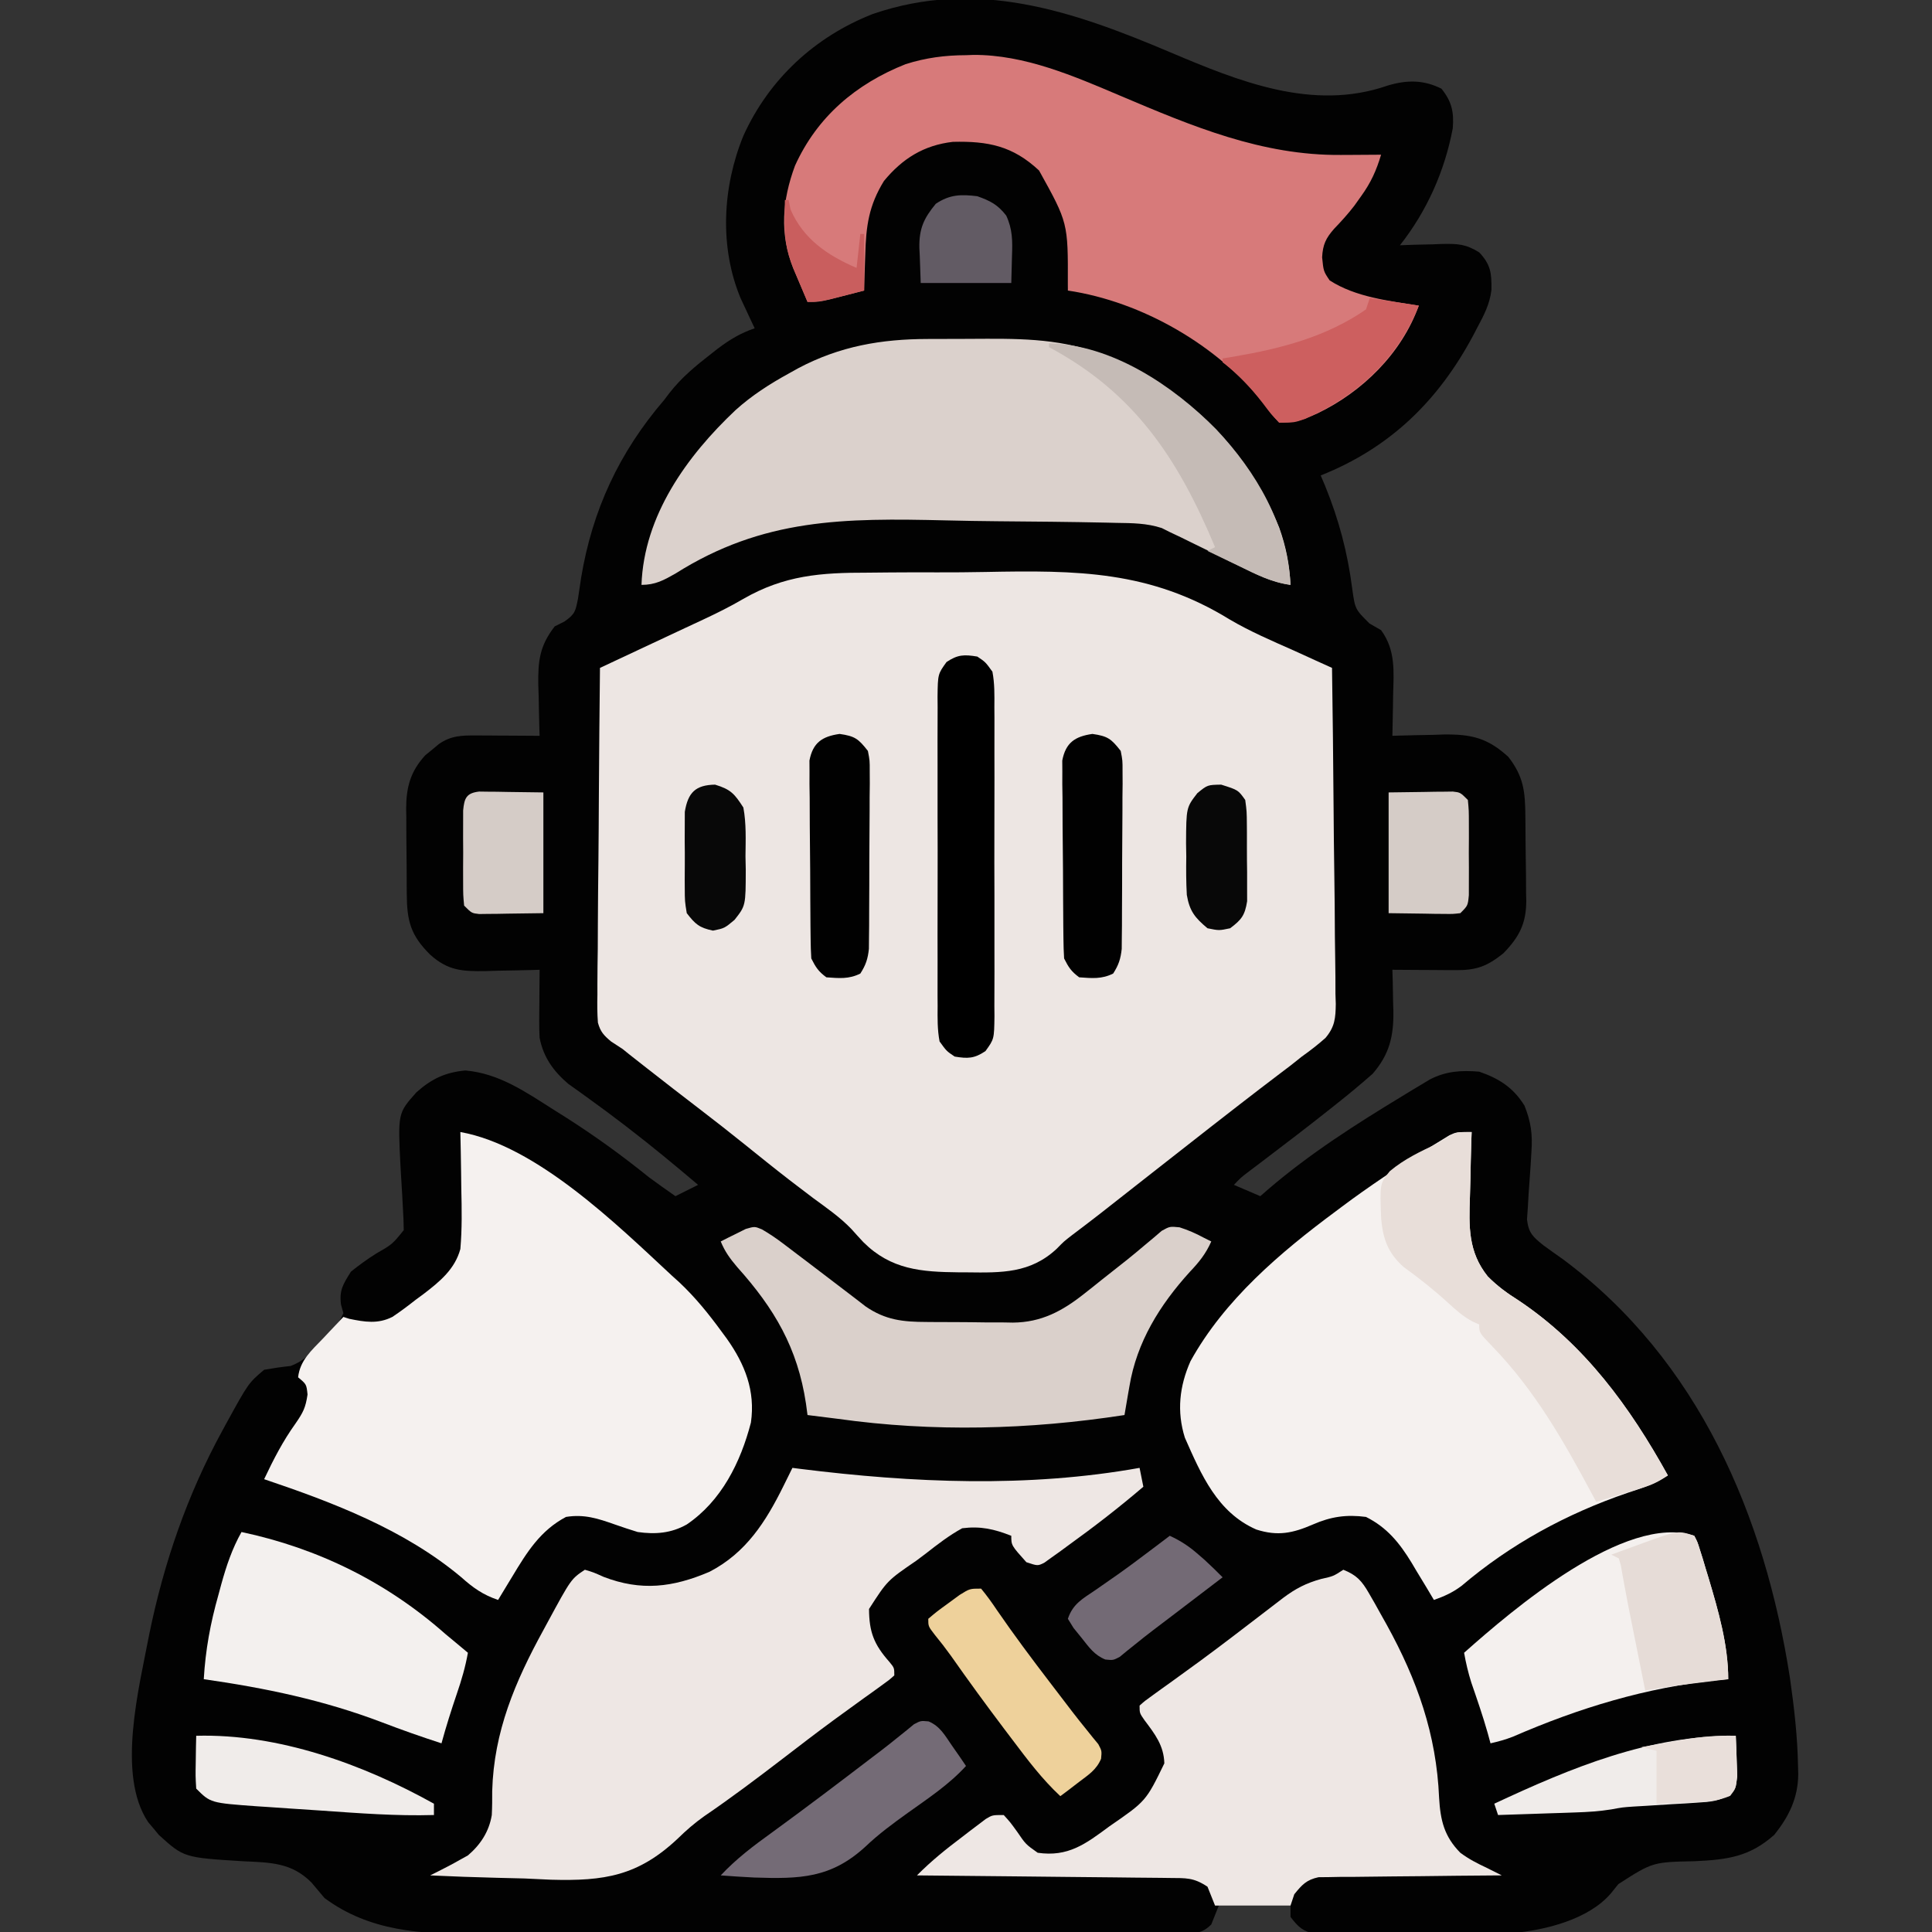 <?xml version="1.0" encoding="UTF-8"?>
<svg version="1.1" xmlns="http://www.w3.org/2000/svg" width="512" height="512">
<rect width="100%" height="100%" fill="#333333" stroke="none"/>
<path d="M0 0 C18.272 7.732 37.916 15.794 57.755 8.895 C62.847 7.366 67.27 7.33 72.033 9.711 C74.804 13.176 75.36 15.9 75.033 20.211 C72.9 31.546 68.18 42.13 61.033 51.211 C62.274 51.165 63.515 51.118 64.794 51.071 C66.436 51.033 68.078 50.997 69.72 50.961 C70.537 50.928 71.353 50.894 72.195 50.86 C76.336 50.793 78.46 50.853 82.052 53.102 C85.091 56.338 85.347 58.579 85.283 63.013 C84.858 66.751 83.295 69.743 81.533 73.024 C81.171 73.717 80.809 74.411 80.437 75.125 C71.179 92.456 58.38 104.917 40.033 112.211 C40.419 113.123 40.806 114.034 41.205 114.973 C44.855 123.943 47.142 132.576 48.387 142.202 C49.141 147.652 49.141 147.652 52.97 151.446 C53.981 152.028 54.991 152.611 56.033 153.211 C59.957 158.559 59.38 164.239 59.22 170.586 C59.207 171.608 59.193 172.631 59.179 173.684 C59.144 176.194 59.095 178.702 59.033 181.211 C59.663 181.19 60.292 181.169 60.941 181.148 C63.826 181.064 66.71 181.012 69.595 180.961 C70.586 180.928 71.577 180.894 72.597 180.86 C79.928 180.762 84.252 181.744 89.775 186.809 C93.821 192.041 94.21 195.958 94.271 202.387 C94.279 203.19 94.287 203.993 94.295 204.82 C94.309 206.518 94.32 208.217 94.328 209.916 C94.345 212.504 94.389 215.09 94.433 217.678 C94.443 219.331 94.452 220.984 94.458 222.637 C94.485 223.79 94.485 223.79 94.512 224.967 C94.488 230.95 92.669 234.498 88.435 238.856 C84.135 242.284 81.356 243.34 75.927 243.309 C74.944 243.306 73.961 243.302 72.949 243.299 C71.412 243.287 71.412 243.287 69.845 243.274 C68.292 243.267 68.292 243.267 66.707 243.26 C64.149 243.248 61.591 243.232 59.033 243.211 C59.085 245.038 59.085 245.038 59.138 246.903 C59.166 248.526 59.194 250.15 59.22 251.774 C59.258 252.973 59.258 252.973 59.296 254.198 C59.377 260.819 58.256 265.666 53.767 270.805 C50.67 273.531 47.52 276.154 44.283 278.711 C43.643 279.22 43.003 279.729 42.344 280.254 C36.454 284.921 30.486 289.487 24.493 294.022 C23.809 294.541 23.124 295.059 22.419 295.594 C21.813 296.052 21.207 296.51 20.582 296.981 C18.897 298.271 18.897 298.271 17.033 300.211 C20.498 301.696 20.498 301.696 24.033 303.211 C24.725 302.605 25.417 301.999 26.13 301.375 C37.228 291.871 49.242 284.216 61.72 276.649 C63.013 275.861 63.013 275.861 64.332 275.057 C65.144 274.571 65.957 274.084 66.794 273.582 C67.516 273.148 68.237 272.715 68.981 272.268 C73.257 270.066 77.258 269.813 82.033 270.211 C87.275 272.014 91.067 274.421 94.033 279.211 C95.786 283.575 96.207 286.888 95.869 291.563 C95.799 292.744 95.729 293.924 95.658 295.141 C95.49 297.613 95.316 300.084 95.134 302.555 C95.067 303.733 95 304.911 94.931 306.125 C94.818 307.733 94.818 307.733 94.702 309.374 C95.122 312.974 96.259 313.974 99.033 316.211 C100.768 317.482 102.52 318.73 104.283 319.961 C140.147 346.673 157.758 387.875 164.408 431.024 C165.515 438.798 166.407 446.542 166.533 454.399 C166.551 455.086 166.57 455.774 166.589 456.482 C166.509 462.768 164.093 467.63 160.244 472.453 C153.686 478.286 147.833 479.039 139.263 479.446 C128.007 479.678 128.007 479.678 118.908 485.524 C117.941 486.728 117.941 486.728 116.955 487.957 C111.044 494.889 99.605 497.709 90.845 498.499 C87.364 498.621 83.895 498.653 80.412 498.645 C79.149 498.65 77.887 498.655 76.586 498.661 C73.938 498.667 71.291 498.667 68.642 498.657 C65.254 498.646 61.866 498.666 58.478 498.695 C55.227 498.718 51.976 498.711 48.724 498.707 C47.511 498.719 46.297 498.73 45.047 498.741 C43.921 498.732 42.796 498.723 41.636 498.713 C40.648 498.713 39.66 498.713 38.642 498.712 C35.294 498.069 34.082 496.89 32.033 494.211 C32.033 493.221 32.033 492.231 32.033 491.211 C25.763 491.211 19.493 491.211 13.033 491.211 C12.373 492.861 11.713 494.511 11.033 496.211 C8.474 498.769 6.801 498.457 3.313 498.488 C2.506 498.485 1.7 498.482 0.869 498.479 C0.015 498.483 -0.839 498.488 -1.719 498.492 C-4.598 498.505 -7.478 498.503 -10.357 498.502 C-12.415 498.508 -14.473 498.514 -16.531 498.522 C-22.137 498.54 -27.743 498.544 -33.349 498.546 C-38.03 498.548 -42.711 498.555 -47.393 498.562 C-58.446 498.578 -69.5 498.583 -80.553 498.582 C-91.941 498.581 -103.329 498.602 -114.716 498.633 C-124.497 498.659 -134.278 498.67 -144.06 498.669 C-149.899 498.668 -155.738 498.674 -161.578 498.695 C-167.079 498.715 -172.581 498.715 -178.083 498.7 C-180.095 498.698 -182.106 498.703 -184.118 498.715 C-198.32 498.795 -212.063 498.042 -223.967 489.211 C-225.12 487.87 -226.258 486.515 -227.381 485.149 C-232.654 479.781 -238.313 479.813 -245.53 479.461 C-261.244 478.493 -261.244 478.493 -267.893 472.465 C-268.351 471.907 -268.808 471.349 -269.28 470.774 C-269.75 470.218 -270.221 469.663 -270.706 469.09 C-279.134 456.538 -273.066 433.325 -270.447 419.458 C-266.559 400.385 -260.329 382.284 -250.967 365.211 C-250.647 364.623 -250.327 364.034 -249.997 363.428 C-244.132 352.746 -244.132 352.746 -239.967 349.211 C-237.647 348.797 -235.311 348.462 -232.967 348.211 C-229.109 346.787 -226.962 344.262 -224.28 341.211 C-223.492 340.324 -222.705 339.437 -221.893 338.524 C-219.953 336.373 -219.953 336.373 -218.967 334.211 C-219.174 333.469 -219.38 332.726 -219.592 331.961 C-220.118 328.107 -219.006 326.5 -216.967 323.211 C-214.764 321.446 -212.712 319.946 -210.342 318.461 C-206.01 315.968 -206.01 315.968 -202.967 312.211 C-202.987 310.27 -203.074 308.329 -203.194 306.391 C-203.256 305.215 -203.318 304.04 -203.381 302.828 C-203.521 300.356 -203.669 297.885 -203.827 295.414 C-204.538 281.214 -204.538 281.214 -199.619 275.699 C-195.585 272.097 -191.982 270.401 -186.655 269.899 C-177.719 270.656 -170.679 275.58 -163.28 280.274 C-162.217 280.943 -161.154 281.611 -160.059 282.301 C-152.329 287.218 -145.09 292.46 -137.967 298.211 C-135.658 299.916 -133.322 301.569 -130.967 303.211 C-128.987 302.221 -127.007 301.231 -124.967 300.211 C-131.041 295.067 -137.153 289.996 -143.467 285.149 C-144.002 284.737 -144.538 284.326 -145.089 283.902 C-147.804 281.827 -150.54 279.788 -153.315 277.793 C-154.376 277.024 -155.437 276.254 -156.53 275.461 C-157.48 274.786 -158.43 274.11 -159.409 273.414 C-163.358 270.014 -165.985 266.35 -166.967 261.211 C-167.045 259.77 -167.075 258.326 -167.065 256.883 C-167.06 255.684 -167.06 255.684 -167.055 254.461 C-167.043 253.224 -167.043 253.224 -167.03 251.961 C-167.025 251.121 -167.021 250.28 -167.016 249.414 C-167.004 247.347 -166.986 245.279 -166.967 243.211 C-167.633 243.232 -168.298 243.253 -168.983 243.275 C-172.02 243.358 -175.055 243.41 -178.092 243.461 C-179.139 243.495 -180.186 243.528 -181.264 243.563 C-187.532 243.642 -191.231 243.454 -195.967 239.211 C-201.15 234.065 -202.132 230.258 -202.17 223.133 C-202.176 222.329 -202.182 221.525 -202.188 220.696 C-202.197 218.991 -202.204 217.287 -202.208 215.582 C-202.217 212.985 -202.248 210.39 -202.28 207.793 C-202.286 206.136 -202.292 204.478 -202.295 202.821 C-202.308 202.048 -202.32 201.276 -202.333 200.481 C-202.31 194.832 -201.202 190.634 -197.249 186.348 C-196.661 185.87 -196.073 185.391 -195.467 184.899 C-194.879 184.408 -194.292 183.916 -193.686 183.41 C-190.472 181.168 -187.651 181.092 -183.862 181.114 C-182.879 181.117 -181.896 181.12 -180.883 181.123 C-179.859 181.132 -178.835 181.14 -177.78 181.149 C-176.744 181.153 -175.708 181.158 -174.641 181.162 C-172.083 181.174 -169.525 181.191 -166.967 181.211 C-166.999 180.267 -166.999 180.267 -167.031 179.303 C-167.114 176.418 -167.166 173.534 -167.217 170.649 C-167.251 169.658 -167.284 168.667 -167.319 167.647 C-167.404 161.251 -166.924 157.332 -162.967 152.211 C-162.101 151.775 -161.235 151.34 -160.342 150.891 C-157.478 148.865 -157.456 148.123 -156.78 144.781 C-156.492 142.969 -156.222 141.154 -155.967 139.336 C-152.981 121.349 -145.87 106.089 -133.967 92.211 C-133.511 91.61 -133.055 91.01 -132.584 90.391 C-129.365 86.247 -125.525 83.103 -121.405 79.899 C-120.85 79.466 -120.296 79.032 -119.724 78.586 C-116.605 76.225 -113.678 74.462 -109.967 73.211 C-110.305 72.498 -110.643 71.785 -110.991 71.051 C-111.437 70.093 -111.883 69.135 -112.342 68.149 C-112.783 67.209 -113.224 66.269 -113.678 65.301 C-119.36 51.682 -118.512 35.766 -112.967 22.211 C-106.194 7.211 -94.006 -4.066 -78.721 -10.062 C-51.077 -19.604 -25.654 -10.869 0 0 Z " fill="#020202" transform="translate(309.967,13.789)"/>
<path d="M0 0 C1.998 -0.018 3.995 -0.038 5.993 -0.059 C10.162 -0.093 14.331 -0.096 18.501 -0.079 C22.72 -0.065 26.933 -0.1 31.151 -0.182 C55.433 -0.65 74.881 -0.588 96.017 12.463 C101.374 15.606 107.058 18.036 112.73 20.551 C114.735 21.462 116.739 22.374 118.742 23.289 C120.176 23.939 121.609 24.589 123.043 25.238 C123.228 37.634 123.371 50.029 123.457 62.426 C123.499 68.183 123.556 73.938 123.646 79.695 C123.734 85.251 123.781 90.807 123.802 96.365 C123.817 98.483 123.846 100.601 123.889 102.719 C123.947 105.691 123.955 108.659 123.951 111.631 C123.98 112.504 124.009 113.376 124.038 114.275 C123.987 118.067 123.798 120.341 121.306 123.304 C119.29 125.087 117.237 126.682 115.043 128.238 C114.056 129.023 113.068 129.808 112.051 130.617 C111.099 131.338 110.148 132.058 109.168 132.801 C108.044 133.657 106.92 134.514 105.797 135.371 C105.198 135.828 104.598 136.284 103.981 136.755 C100.34 139.542 96.724 142.36 93.105 145.176 C92.334 145.776 91.563 146.376 90.768 146.994 C85.628 150.997 80.501 155.016 75.382 159.046 C60.426 170.811 60.426 170.811 54.183 175.53 C52.009 177.204 52.009 177.204 50.083 179.175 C43.113 185.691 35.447 185.544 26.418 185.426 C25.272 185.422 25.272 185.422 24.103 185.418 C14.193 185.32 6.168 184.714 -1.155 177.423 C-2.216 176.289 -3.262 175.141 -4.293 173.979 C-7.33 170.801 -10.924 168.332 -14.457 165.738 C-15.892 164.652 -17.324 163.562 -18.754 162.469 C-19.805 161.665 -19.805 161.665 -20.877 160.845 C-24.818 157.8 -28.693 154.673 -32.572 151.549 C-36.518 148.376 -40.498 145.253 -44.52 142.176 C-49.166 138.619 -53.791 135.038 -58.395 131.426 C-58.962 130.982 -59.529 130.537 -60.114 130.08 C-60.659 129.651 -61.204 129.223 -61.766 128.781 C-62.238 128.41 -62.71 128.039 -63.197 127.657 C-64.068 126.955 -64.068 126.955 -64.957 126.238 C-65.969 125.577 -66.982 124.917 -68.024 124.236 C-69.942 122.621 -70.835 121.684 -71.504 119.249 C-71.696 116.767 -71.699 114.347 -71.638 111.858 C-71.639 110.921 -71.64 109.984 -71.641 109.019 C-71.637 105.928 -71.59 102.84 -71.543 99.75 C-71.532 97.605 -71.523 95.46 -71.517 93.314 C-71.494 87.674 -71.435 82.034 -71.369 76.393 C-71.308 70.635 -71.28 64.877 -71.25 59.119 C-71.186 47.825 -71.083 36.532 -70.957 25.238 C-70.011 24.795 -69.065 24.353 -68.09 23.896 C-64.495 22.214 -60.902 20.528 -57.31 18.842 C-55.77 18.12 -54.23 17.398 -52.69 16.678 C-51.195 15.978 -49.701 15.277 -48.207 14.575 C-46.695 13.866 -45.182 13.161 -43.666 12.459 C-40.02 10.757 -36.471 8.999 -32.998 6.965 C-22.077 0.686 -12.453 -0.021 0 0 Z " fill="#EDE6E3" transform="translate(229.957,151.762)"/>
<path d="M0 0 C20.191 3.583 41.539 24.566 56 38 C56.678 38.612 57.356 39.225 58.055 39.855 C62.323 43.875 65.868 48.275 69.312 53 C69.733 53.569 70.154 54.139 70.588 54.725 C75.421 61.548 78.212 68.582 77 77 C74.264 87.541 69.185 97.775 60 104 C55.851 106.341 51.667 106.66 47 106 C44.965 105.378 42.944 104.707 40.938 104 C36.424 102.41 32.831 101.227 28 102 C21.173 105.614 17.64 111.35 13.75 117.812 C13.386 118.41 13.023 119.007 12.648 119.623 C11.763 121.08 10.881 122.54 10 124 C5.947 122.625 3.366 120.776 0.188 117.938 C-14.845 105.353 -33.633 98.203 -52 92 C-49.551 86.81 -47.038 81.922 -43.688 77.25 C-41.706 74.372 -41.016 73.109 -40.5 69.562 C-40.783 66.845 -40.783 66.845 -43 65 C-42.492 60.496 -39.44 57.884 -36.438 54.75 C-35.657 53.919 -35.657 53.919 -34.861 53.07 C-33.581 51.707 -32.291 50.353 -31 49 C-30.484 49.165 -29.969 49.33 -29.438 49.5 C-25.368 50.335 -21.843 50.938 -18.002 48.984 C-15.858 47.555 -13.836 46.032 -11.812 44.438 C-11.114 43.924 -10.416 43.41 -9.697 42.881 C-5.431 39.613 -1.453 36.347 0 31 C0.461 25.673 0.378 20.402 0.25 15.062 C0.23 13.601 0.212 12.139 0.195 10.678 C0.152 7.118 0.083 3.559 0 0 Z " fill="#F5F1EF" transform="translate(122,300)"/>
<path d="M0 0 C-0.047 1.338 -0.047 1.338 -0.095 2.703 C-0.198 6.052 -0.273 9.4 -0.33 12.75 C-0.36 14.193 -0.4 15.635 -0.453 17.076 C-0.733 25.006 -0.952 31.777 4.279 38.275 C6.848 40.85 9.342 42.678 12.438 44.625 C29.922 56.316 41.948 72.827 52 91 C48.599 93.268 45.154 94.358 41.312 95.625 C25.152 101.156 10.323 109.206 -2.711 120.301 C-5.064 122.048 -7.242 123.04 -10 124 C-10.652 122.903 -11.305 121.806 -11.977 120.676 C-12.859 119.221 -13.742 117.767 -14.625 116.312 C-15.052 115.591 -15.478 114.87 -15.918 114.127 C-19.112 108.908 -22.401 104.799 -28 102 C-33.174 101.32 -37.288 101.912 -42.062 104 C-47.372 106.298 -51.351 107.168 -57.062 105.34 C-67.41 100.813 -71.667 90.801 -76 81 C-78.184 74.033 -77.439 67.34 -74.504 60.723 C-65.533 44.482 -50.696 31.887 -36 21 C-35.442 20.582 -34.885 20.163 -34.31 19.732 C-27.22 14.429 -19.891 9.553 -12.375 4.875 C-11.604 4.389 -10.834 3.903 -10.04 3.402 C-9.313 2.958 -8.585 2.513 -7.836 2.055 C-7.192 1.657 -6.548 1.26 -5.884 0.851 C-4 0 -4 0 0 0 Z " fill="#F5F1EF" transform="translate(390,300)"/>
<path d="M0 0 C0.705 0.091 1.409 0.182 2.135 0.275 C31.889 3.983 62.364 5.314 92 0 C92.33 1.65 92.66 3.3 93 5 C86.551 10.516 79.884 15.667 73 20.625 C72.258 21.17 71.516 21.715 70.752 22.276 C70.05 22.776 69.348 23.275 68.625 23.789 C67.999 24.24 67.372 24.69 66.727 25.155 C65 26 65 26 62 25 C58 20.543 58 20.543 58 18 C53.419 16.212 49.904 15.394 45 16 C41.529 17.894 38.484 20.256 35.375 22.688 C34.126 23.626 34.126 23.626 32.852 24.584 C25.146 29.864 25.146 29.864 20.301 37.395 C20.33 43.515 21.617 46.808 25.688 51.406 C27 53 27 53 27 55 C25.589 56.258 25.589 56.258 23.582 57.695 C22.458 58.51 22.458 58.51 21.311 59.341 C20.487 59.93 19.662 60.518 18.812 61.125 C17.064 62.392 15.317 63.66 13.57 64.93 C12.655 65.595 11.74 66.259 10.798 66.944 C6.211 70.314 1.702 73.784 -2.812 77.25 C-9.57 82.427 -16.348 87.531 -23.386 92.323 C-25.95 94.138 -28.185 96.087 -30.427 98.285 C-40.93 108.144 -49.828 109.538 -63.979 109.143 C-66.34 109.034 -68.701 108.924 -71.062 108.812 C-73.49 108.747 -75.918 108.688 -78.346 108.635 C-84.234 108.493 -90.116 108.277 -96 108 C-95.381 107.692 -94.763 107.383 -94.125 107.065 C-92.051 106.026 -90.013 104.965 -88 103.812 C-87.01 103.265 -87.01 103.265 -86 102.707 C-82.645 99.843 -80.393 96.377 -79.672 92.02 C-79.562 89.883 -79.549 87.764 -79.562 85.625 C-79.123 69.88 -73.485 56.642 -66 43 C-65.639 42.332 -65.278 41.664 -64.906 40.975 C-58.651 29.434 -58.651 29.434 -55 27 C-52.723 27.68 -52.723 27.68 -50.062 28.875 C-40.09 32.715 -31.723 31.698 -21.98 27.543 C-12.28 22.521 -7.045 14.268 -2.324 4.707 C-1.886 3.821 -1.447 2.935 -0.995 2.023 C-0.667 1.355 -0.338 0.688 0 0 Z " fill="#EEE7E4" transform="translate(210,389)"/>
<path d="M0 0 C0.641 -0.024 1.281 -0.049 1.941 -0.074 C15.539 -0.152 28.596 5.532 40.881 10.747 C59.958 18.827 78.37 26.614 99.375 26.438 C100.397 26.433 101.419 26.428 102.473 26.424 C104.982 26.412 107.491 26.396 110 26.375 C108.764 30.548 107.29 33.783 104.75 37.312 C104.135 38.175 103.52 39.037 102.887 39.926 C101.214 42.097 99.461 44.029 97.562 46 C95.352 48.506 94.554 50.208 94.375 53.562 C94.743 57.264 94.743 57.264 96.375 59.688 C103.296 64.137 112.012 65.084 120 66.375 C115.45 79.024 105.069 89.213 93.125 94.938 C89.297 96.64 87.238 97.375 83 97.375 C81.133 95.355 81.133 95.355 79.125 92.562 C66.809 76.931 46.715 65.318 27 62.375 C26.996 61.822 26.992 61.268 26.988 60.698 C27.041 44.411 27.041 44.411 19.359 30.559 C12.402 24.056 5.879 22.736 -3.488 22.965 C-11.213 23.867 -16.846 27.398 -21.746 33.336 C-25.756 39.857 -26.497 45.269 -26.688 52.812 C-26.722 53.735 -26.756 54.657 -26.791 55.607 C-26.873 57.863 -26.942 60.119 -27 62.375 C-28.936 62.879 -30.874 63.378 -32.812 63.875 C-33.891 64.153 -34.97 64.432 -36.082 64.719 C-39 65.375 -39 65.375 -42 65.375 C-42.816 63.46 -43.628 61.543 -44.438 59.625 C-44.89 58.558 -45.342 57.49 -45.809 56.391 C-49.422 47.245 -48.708 38.45 -45.32 29.293 C-39.435 16.285 -29.139 7.591 -16 2.375 C-10.692 0.691 -5.575 0.011 0 0 Z " fill="#D77A7A" transform="translate(256,14.625)"/>
<path d="M0 0 C0.828 -0.003 1.656 -0.007 2.51 -0.01 C4.252 -0.015 5.994 -0.017 7.736 -0.017 C10.369 -0.02 13.002 -0.038 15.635 -0.057 C27.418 -0.098 38.212 0.332 49.074 5.355 C49.757 5.667 50.44 5.978 51.144 6.298 C70.54 15.34 84.936 30.121 93.074 49.98 C94.897 55.093 95.799 59.757 96.074 65.168 C91.922 64.538 88.617 63.143 84.855 61.297 C83.676 60.723 82.496 60.148 81.281 59.557 C80.045 58.948 78.81 58.339 77.574 57.73 C75.148 56.542 72.721 55.357 70.293 54.172 C69.22 53.644 68.147 53.116 67.041 52.573 C66.062 52.109 65.083 51.646 64.074 51.168 C63.376 50.818 62.678 50.468 61.959 50.107 C57.944 48.8 54.154 48.8 49.955 48.735 C49.043 48.713 48.132 48.692 47.192 48.67 C37.585 48.464 27.974 48.379 18.365 48.303 C13.836 48.263 9.31 48.187 4.782 48.077 C-22.149 47.439 -43.685 47.476 -66.926 62.168 C-70.038 63.933 -72.258 65.168 -75.926 65.168 C-75.282 46.821 -63.907 31.017 -50.973 18.828 C-46.675 14.963 -41.983 11.946 -36.926 9.168 C-35.659 8.462 -35.659 8.462 -34.367 7.742 C-23.324 1.902 -12.373 0.018 0 0 Z " fill="#DBD1CC" transform="translate(245.926,89.832)"/>
<path d="M0 0 C3.55 1.428 4.916 2.967 6.805 6.262 C7.552 7.558 7.552 7.558 8.315 8.88 C8.83 9.807 9.344 10.733 9.875 11.688 C10.407 12.637 10.94 13.587 11.488 14.565 C19.547 29.186 24.675 43.599 25.375 60.438 C25.726 66.412 26.724 70.669 31 75 C33.283 76.696 35.395 77.768 38 79 C39.335 79.664 40.668 80.33 42 81 C41.055 81.005 41.055 81.005 40.091 81.011 C33.537 81.053 26.984 81.122 20.43 81.208 C17.984 81.236 15.538 81.257 13.091 81.271 C9.576 81.292 6.062 81.339 2.547 81.391 C0.904 81.392 0.904 81.392 -0.771 81.394 C-1.792 81.414 -2.813 81.434 -3.864 81.454 C-4.761 81.463 -5.659 81.472 -6.583 81.481 C-9.777 82.167 -10.971 83.491 -13 86 C-13.495 87.485 -13.495 87.485 -14 89 C-20.6 89 -27.2 89 -34 89 C-34.66 87.35 -35.32 85.7 -36 84 C-39.722 81.518 -41.684 81.726 -46.134 81.681 C-46.856 81.671 -47.578 81.661 -48.322 81.651 C-50.708 81.62 -53.094 81.603 -55.48 81.586 C-57.135 81.567 -58.79 81.548 -60.445 81.527 C-64.8 81.476 -69.155 81.436 -73.51 81.399 C-77.954 81.359 -82.398 81.308 -86.842 81.258 C-95.561 81.161 -104.28 81.077 -113 81 C-109.22 77.18 -105.225 73.977 -100.938 70.75 C-100.218 70.196 -99.498 69.641 -98.756 69.07 C-97.715 68.285 -97.715 68.285 -96.652 67.484 C-96.023 67.007 -95.394 66.53 -94.746 66.038 C-93 65 -93 65 -90 65 C-88.246 66.934 -88.246 66.934 -86.438 69.438 C-84.178 72.754 -84.178 72.754 -81 75 C-72.943 76.172 -68.334 72.697 -62 68 C-52.303 61.324 -52.303 61.324 -47.438 51.312 C-47.57 46.588 -49.917 43.563 -52.688 39.883 C-54 38 -54 38 -54 36 C-52.589 34.742 -52.589 34.742 -50.582 33.305 C-49.832 32.761 -49.082 32.217 -48.309 31.657 C-47.485 31.069 -46.661 30.481 -45.812 29.875 C-44.078 28.619 -42.345 27.361 -40.613 26.102 C-39.7 25.438 -38.787 24.774 -37.846 24.091 C-32.091 19.863 -26.436 15.501 -20.769 11.156 C-19.927 10.511 -19.086 9.867 -18.219 9.203 C-17.476 8.632 -16.732 8.062 -15.967 7.474 C-12.632 4.975 -9.866 3.549 -5.875 2.438 C-2.658 1.723 -2.658 1.723 0 0 Z " fill="#EEE7E4" transform="translate(356,416)"/>
<path d="M0 0 C1.959 1.135 3.736 2.335 5.538 3.703 C6.186 4.192 6.834 4.682 7.502 5.186 C8.184 5.706 8.866 6.226 9.569 6.761 C10.276 7.294 10.982 7.827 11.709 8.376 C15.022 10.877 18.323 13.391 21.612 15.922 C23.169 17.111 23.169 17.111 24.757 18.324 C25.668 19.028 26.58 19.732 27.519 20.457 C32.753 24.032 37.351 24.517 43.589 24.535 C44.815 24.545 44.815 24.545 46.066 24.555 C47.791 24.565 49.517 24.57 51.242 24.57 C53.863 24.574 56.482 24.61 59.103 24.648 C60.785 24.654 62.468 24.658 64.151 24.66 C64.926 24.674 65.7 24.689 66.498 24.703 C74.049 24.641 79.624 21.644 85.472 16.992 C86.217 16.405 86.963 15.818 87.731 15.213 C88.482 14.61 89.233 14.007 90.007 13.386 C94.534 9.804 94.534 9.804 96.787 8.029 C98.367 6.762 99.926 5.469 101.467 4.155 C102.246 3.505 103.025 2.856 103.827 2.187 C104.523 1.591 105.22 0.994 105.937 0.38 C108.069 -0.801 108.069 -0.801 110.665 -0.55 C112.95 0.181 114.961 1.058 117.069 2.199 C118.059 2.694 118.059 2.694 119.069 3.199 C117.631 6.462 115.832 8.686 113.382 11.261 C105.424 20.029 99.323 29.84 97.382 41.574 C97.188 42.678 97.188 42.678 96.989 43.804 C96.674 45.601 96.371 47.4 96.069 49.199 C70.826 53.089 45.401 53.755 20.069 50.199 C17.403 49.859 14.736 49.529 12.069 49.199 C11.934 48.195 11.799 47.191 11.659 46.156 C9.439 31.405 3.304 20.985 -6.575 9.976 C-8.494 7.714 -9.806 5.909 -10.931 3.199 C-9.524 2.471 -8.105 1.768 -6.681 1.074 C-5.892 0.68 -5.103 0.285 -4.29 -0.121 C-1.931 -0.801 -1.931 -0.801 0 0 Z " fill="#DAD0CB" transform="translate(201.931,325.801)"/>
<path d="M0 0 C20.284 4.306 38.486 13.289 54 27 C55.226 28.025 56.454 29.047 57.688 30.062 C58.832 31.022 58.832 31.022 60 32 C59.331 35.764 58.306 39.262 57.062 42.875 C55.585 47.226 54.209 51.568 53 56 C47.701 54.281 42.469 52.444 37.268 50.45 C21.78 44.55 6.377 41.35 -10 39 C-9.546 31.259 -8.242 24.138 -6.125 16.688 C-5.868 15.738 -5.612 14.789 -5.348 13.811 C-3.984 8.9 -2.491 4.452 0 0 Z " fill="#F3F0EE" transform="translate(64,406)"/>
<path d="M0 0 C0.844 1.62 0.844 1.62 1.5 3.727 C1.746 4.504 1.992 5.282 2.246 6.084 C2.495 6.922 2.744 7.761 3 8.625 C3.261 9.477 3.521 10.329 3.79 11.207 C6.372 19.862 9 28.924 9 38 C8.112 38.075 7.224 38.15 6.309 38.227 C-12.718 40.185 -30.578 45.635 -48.075 53.247 C-50.029 54.011 -51.956 54.536 -54 55 C-54.248 54.093 -54.495 53.185 -54.75 52.25 C-56.031 47.733 -57.57 43.306 -59.098 38.867 C-59.921 36.251 -60.521 33.698 -61 31 C-48.424 19.823 -18.259 -6.086 0 0 Z " fill="#F4F0EE" transform="translate(449,407)"/>
<path d="M0 0 C-0.031 0.892 -0.063 1.784 -0.095 2.703 C-0.198 6.052 -0.273 9.4 -0.33 12.75 C-0.36 14.193 -0.4 15.635 -0.453 17.076 C-0.733 25.006 -0.952 31.777 4.279 38.275 C6.848 40.85 9.342 42.678 12.438 44.625 C29.922 56.316 41.948 72.827 52 91 C49.503 92.665 47.976 93.447 45.207 94.289 C44.495 94.508 43.783 94.727 43.049 94.953 C42.311 95.175 41.573 95.397 40.812 95.625 C40.063 95.854 39.313 96.084 38.541 96.32 C36.695 96.885 34.848 97.443 33 98 C32.714 97.462 32.428 96.924 32.133 96.37 C24.479 82.047 16.823 68.523 5.453 56.779 C2 53.193 2 53.193 2 51 C1.14 50.619 1.14 50.619 0.262 50.23 C-2.261 48.858 -4.083 47.264 -6.188 45.312 C-9.977 41.855 -13.898 38.74 -18.055 35.738 C-22.132 32.095 -23.491 28.412 -23.976 22.971 C-24.339 13.658 -24.339 13.658 -21.693 10.382 C-17.876 7.16 -13.498 5.108 -9 3 C-7.66 2.145 -7.66 2.145 -6.293 1.273 C-4 0 -4 0 0 0 Z " fill="#E8DED9" transform="translate(390,300)"/>
<path d="M0 0 C2.155 1.445 2.155 1.445 4 4 C4.6 7.125 4.546 10.212 4.518 13.387 C4.528 14.812 4.528 14.812 4.539 16.266 C4.556 19.406 4.545 22.547 4.531 25.688 C4.534 27.869 4.538 30.051 4.543 32.233 C4.549 36.806 4.54 41.379 4.521 45.952 C4.499 51.817 4.512 57.681 4.536 63.546 C4.55 68.051 4.546 72.557 4.535 77.062 C4.533 79.225 4.536 81.388 4.545 83.55 C4.555 86.572 4.54 89.592 4.518 92.613 C4.526 93.509 4.534 94.405 4.542 95.328 C4.46 101.363 4.46 101.363 2.155 104.555 C-0.801 106.537 -2.511 106.581 -6 106 C-8.155 104.555 -8.155 104.555 -10 102 C-10.6 98.875 -10.546 95.788 -10.518 92.613 C-10.525 91.663 -10.532 90.713 -10.539 89.734 C-10.556 86.594 -10.545 83.453 -10.531 80.312 C-10.534 78.131 -10.538 75.949 -10.543 73.767 C-10.549 69.194 -10.54 64.621 -10.521 60.048 C-10.499 54.183 -10.512 48.319 -10.536 42.454 C-10.55 37.949 -10.546 33.443 -10.535 28.938 C-10.533 26.775 -10.536 24.612 -10.545 22.45 C-10.555 19.428 -10.54 16.408 -10.518 13.387 C-10.526 12.491 -10.534 11.595 -10.542 10.672 C-10.46 4.637 -10.46 4.637 -8.155 1.445 C-5.199 -0.537 -3.489 -0.581 0 0 Z " fill="#000000" transform="translate(259,174)"/>
<path d="M0 0 C3.05 1.297 4.305 3.688 6.156 6.373 C6.863 7.385 7.569 8.397 8.297 9.44 C9.094 10.613 9.094 10.613 9.906 11.811 C5.429 16.723 -0.116 20.38 -5.498 24.225 C-9.428 27.048 -13.225 29.83 -16.73 33.174 C-25.871 41.564 -34.034 41.785 -46.256 41.373 C-49.206 41.223 -52.148 41.04 -55.094 40.811 C-50.991 36.424 -46.459 33.002 -41.594 29.498 C-32.565 22.925 -23.67 16.191 -14.801 9.405 C-14.009 8.804 -13.217 8.203 -12.401 7.584 C-10.865 6.404 -9.346 5.2 -7.845 3.975 C-7.147 3.415 -6.449 2.856 -5.73 2.28 C-5.123 1.779 -4.515 1.278 -3.889 0.762 C-2.094 -0.189 -2.094 -0.189 0 0 Z " fill="#746B76" transform="translate(246.094,456.189)"/>
<path d="M0 0 C16.665 0.298 32.977 11.28 44.288 22.749 C54.975 34.079 63.195 48.176 64 64 C58.94 63.361 54.72 61.137 50.188 58.938 C49.399 58.56 48.611 58.183 47.799 57.795 C45.863 56.868 43.931 55.935 42 55 C42.66 54.67 43.32 54.34 44 54 C34.301 30.769 22.761 13.139 0 1 C0 0.67 0 0.34 0 0 Z " fill="#C5BBB6" transform="translate(278,91)"/>
<path d="M0 0 C4.098 0.585 4.993 1.305 7.5 4.5 C7.994 7.042 7.994 7.042 7.986 9.939 C7.992 11.027 7.998 12.115 8.004 13.236 C7.99 14.406 7.976 15.576 7.961 16.781 C7.96 17.987 7.959 19.193 7.958 20.435 C7.952 22.983 7.936 25.532 7.912 28.081 C7.875 31.985 7.871 35.888 7.871 39.793 C7.861 42.268 7.85 44.743 7.836 47.219 C7.834 48.389 7.831 49.558 7.829 50.764 C7.816 51.852 7.804 52.94 7.791 54.061 C7.783 55.017 7.775 55.973 7.767 56.958 C7.487 59.622 6.942 61.255 5.5 63.5 C2.45 65.025 -0.142 64.736 -3.5 64.5 C-5.604 62.957 -6.341 61.819 -7.5 59.5 C-7.611 57.765 -7.659 56.026 -7.677 54.288 C-7.69 53.2 -7.703 52.111 -7.716 50.99 C-7.723 49.81 -7.731 48.63 -7.738 47.414 C-7.75 45.601 -7.75 45.601 -7.763 43.752 C-7.777 41.191 -7.787 38.631 -7.795 36.07 C-7.812 32.148 -7.856 28.227 -7.9 24.305 C-7.911 21.82 -7.919 19.336 -7.926 16.852 C-7.943 15.675 -7.961 14.499 -7.979 13.288 C-7.974 11.646 -7.974 11.646 -7.97 9.971 C-7.976 9.009 -7.982 8.047 -7.988 7.056 C-7.082 2.311 -4.617 0.66 0 0 Z " fill="#010101" transform="translate(289.5,194.5)"/>
<path d="M0 0 C4.098 0.585 4.993 1.305 7.5 4.5 C7.994 7.042 7.994 7.042 7.986 9.939 C7.992 11.027 7.998 12.115 8.004 13.236 C7.99 14.406 7.976 15.576 7.961 16.781 C7.96 17.987 7.959 19.193 7.958 20.435 C7.952 22.983 7.936 25.532 7.912 28.081 C7.875 31.985 7.871 35.888 7.871 39.793 C7.861 42.268 7.85 44.743 7.836 47.219 C7.834 48.389 7.831 49.558 7.829 50.764 C7.816 51.852 7.804 52.94 7.791 54.061 C7.783 55.017 7.775 55.973 7.767 56.958 C7.487 59.622 6.942 61.255 5.5 63.5 C2.45 65.025 -0.142 64.736 -3.5 64.5 C-5.604 62.957 -6.341 61.819 -7.5 59.5 C-7.611 57.765 -7.659 56.026 -7.677 54.288 C-7.69 53.2 -7.703 52.111 -7.716 50.99 C-7.723 49.81 -7.731 48.63 -7.738 47.414 C-7.75 45.601 -7.75 45.601 -7.763 43.752 C-7.777 41.191 -7.787 38.631 -7.795 36.07 C-7.812 32.148 -7.856 28.227 -7.9 24.305 C-7.911 21.82 -7.919 19.336 -7.926 16.852 C-7.943 15.675 -7.961 14.499 -7.979 13.288 C-7.974 11.646 -7.974 11.646 -7.97 9.971 C-7.976 9.009 -7.982 8.047 -7.988 7.056 C-7.082 2.311 -4.617 0.66 0 0 Z " fill="#010101" transform="translate(222.5,194.5)"/>
<path d="M0 0 C1.536 1.861 2.856 3.685 4.188 5.688 C8.69 12.23 13.418 18.572 18.25 24.875 C22.265 30.116 22.265 30.116 24.162 32.612 C25.371 34.182 26.601 35.736 27.854 37.271 C28.412 37.968 28.971 38.665 29.547 39.383 C30.295 40.29 30.295 40.29 31.058 41.215 C32 43 32 43 31.796 45.092 C30.573 48.024 28.437 49.351 25.938 51.25 C25.018 51.956 24.099 52.663 23.152 53.391 C22.442 53.922 21.732 54.453 21 55 C16.153 50.49 12.29 45.339 8.312 40.062 C7.606 39.131 6.9 38.2 6.173 37.24 C1.34 30.842 -3.382 24.378 -7.984 17.812 C-9.347 15.911 -10.778 14.056 -12.266 12.25 C-14 10 -14 10 -14 8 C-11.699 6.055 -11.699 6.055 -8.688 3.875 C-7.701 3.151 -6.715 2.426 -5.699 1.68 C-3 0 -3 0 0 0 Z " fill="#EED19B" transform="translate(260,421)"/>
<path d="M0 0 C0.844 1.62 0.844 1.62 1.5 3.727 C1.746 4.504 1.992 5.282 2.246 6.084 C2.619 7.342 2.619 7.342 3 8.625 C3.261 9.477 3.521 10.329 3.79 11.207 C6.372 19.862 9 28.924 9 38 C7.915 38.133 6.829 38.266 5.711 38.402 C4.266 38.581 2.82 38.759 1.375 38.938 C0.306 39.068 0.306 39.068 -0.785 39.201 C-4.876 39.708 -8.938 40.289 -13 41 C-14.237 34.815 -15.474 28.63 -16.711 22.445 C-17.039 20.822 -17.039 20.822 -17.374 19.165 C-17.781 17.108 -18.171 15.047 -18.54 12.983 C-18.705 12.079 -18.869 11.174 -19.039 10.242 C-19.247 9.045 -19.247 9.045 -19.459 7.824 C-19.638 7.222 -19.816 6.62 -20 6 C-20.66 5.67 -21.32 5.34 -22 5 C-19.772 4.183 -17.543 3.371 -15.312 2.562 C-14.687 2.332 -14.061 2.102 -13.416 1.865 C-4.292 -1.431 -4.292 -1.431 0 0 Z " fill="#E6DCD7" transform="translate(449,407)"/>
<path d="M0 0 C21.739 -0.6 44.205 7.532 63 18 C63 18.99 63 19.98 63 21 C53.035 21.293 43.117 20.522 33.183 19.828 C30.244 19.625 27.304 19.433 24.363 19.242 C22.477 19.113 20.59 18.983 18.703 18.852 C17.833 18.796 16.963 18.741 16.067 18.684 C3.792 17.792 3.792 17.792 0 14 C-0.195 10.742 -0.195 10.742 -0.125 6.875 C-0.107 5.594 -0.089 4.312 -0.07 2.992 C-0.047 2.005 -0.024 1.017 0 0 Z " fill="#F0ECEA" transform="translate(52,460)"/>
<path d="M0 0 C0.108 2.27 0.186 4.541 0.25 6.812 C0.296 8.077 0.343 9.342 0.391 10.645 C0 14 0 14 -1.658 15.666 C-4.521 17.297 -6.585 17.499 -9.867 17.695 C-11.567 17.809 -11.567 17.809 -13.301 17.926 C-14.48 17.992 -15.66 18.057 -16.875 18.125 C-19.206 18.271 -21.537 18.42 -23.867 18.57 C-24.9 18.63 -25.932 18.689 -26.996 18.75 C-30.006 18.957 -30.006 18.957 -32.978 19.507 C-36.174 20.028 -39.256 20.209 -42.492 20.316 C-43.691 20.358 -44.89 20.4 -46.125 20.443 C-47.362 20.483 -48.6 20.522 -49.875 20.562 C-51.136 20.606 -52.396 20.649 -53.695 20.693 C-56.797 20.799 -59.898 20.901 -63 21 C-63.33 20.01 -63.66 19.02 -64 18 C-43.584 8.458 -22.93 -0.137 0 0 Z " fill="#F0ECEA" transform="translate(460,460)"/>
<path d="M0 0 C4.29 0.66 8.58 1.32 13 2 C7.336 16.16 -3.381 25.897 -17.117 32.004 C-20 33 -20 33 -24 33 C-26.148 30.77 -26.148 30.77 -28.375 27.812 C-31.659 23.595 -34.782 20.245 -39 17 C-39 16.67 -39 16.34 -39 16 C-37.973 15.83 -36.945 15.66 -35.887 15.484 C-23.467 13.348 -11.542 10.294 -1 3 C-0.67 2.01 -0.34 1.02 0 0 Z " fill="#CD5F5F" transform="translate(363,79)"/>
<path d="M0 0 C3.094 -0.041 6.188 -0.083 9.375 -0.125 C10.836 -0.152 10.836 -0.152 12.326 -0.18 C13.092 -0.185 13.859 -0.19 14.648 -0.195 C15.827 -0.211 15.827 -0.211 17.029 -0.227 C19 0 19 0 21 2 C21.259 4.766 21.259 4.766 21.266 8.25 C21.269 10.122 21.269 10.122 21.273 12.031 C21.266 13.341 21.258 14.651 21.25 16 C21.258 17.31 21.265 18.619 21.273 19.969 C21.271 21.217 21.268 22.464 21.266 23.75 C21.263 24.9 21.261 26.05 21.259 27.234 C21 30 21 30 19 32 C17.029 32.227 17.029 32.227 14.648 32.195 C13.499 32.188 13.499 32.188 12.326 32.18 C11.352 32.162 10.378 32.144 9.375 32.125 C6.281 32.084 3.188 32.042 0 32 C0 21.44 0 10.88 0 0 Z " fill="#D5CCC7" transform="translate(368,210)"/>
<path d="M0 0 C0.786 0.01 1.571 0.021 2.38 0.032 C3.147 0.037 3.913 0.042 4.703 0.047 C5.677 0.065 6.651 0.083 7.654 0.102 C10.748 0.143 13.841 0.185 17.029 0.227 C17.029 10.787 17.029 21.347 17.029 32.227 C13.935 32.268 10.841 32.31 7.654 32.352 C6.68 32.37 5.706 32.388 4.703 32.407 C3.937 32.412 3.17 32.417 2.38 32.422 C1.202 32.438 1.202 32.438 0 32.454 C-1.971 32.227 -1.971 32.227 -3.971 30.227 C-4.23 27.461 -4.23 27.461 -4.237 23.977 C-4.239 22.729 -4.242 21.481 -4.245 20.196 C-4.237 18.886 -4.229 17.576 -4.221 16.227 C-4.229 14.917 -4.237 13.608 -4.245 12.258 C-4.242 11.01 -4.239 9.763 -4.237 8.477 C-4.235 7.327 -4.232 6.177 -4.23 4.993 C-3.927 1.76 -3.387 0.39 0 0 Z " fill="#D5CCC7" transform="translate(126.971,209.773)"/>
<path d="M0 0 C2.899 1.332 5.169 2.833 7.562 4.938 C8.141 5.442 8.72 5.946 9.316 6.465 C10.927 7.933 12.464 9.454 14 11 C10.667 13.542 7.334 16.084 4 18.625 C2.598 19.694 2.598 19.694 1.168 20.785 C-0.681 22.194 -2.532 23.6 -4.387 25.001 C-6.054 26.276 -7.704 27.573 -9.332 28.897 C-10.027 29.455 -10.722 30.012 -11.438 30.586 C-12.034 31.079 -12.631 31.572 -13.246 32.08 C-15 33 -15 33 -17.087 32.787 C-19.997 31.59 -21.377 29.566 -23.312 27.125 C-24.39 25.799 -24.39 25.799 -25.488 24.445 C-25.987 23.638 -26.486 22.831 -27 22 C-25.663 17.99 -23.04 16.656 -19.688 14.375 C-18.417 13.491 -17.148 12.605 -15.879 11.719 C-15.235 11.27 -14.59 10.822 -13.926 10.359 C-10.948 8.257 -8.034 6.073 -5.125 3.875 C-4.138 3.13 -3.15 2.385 -2.133 1.617 C-1.429 1.084 -0.725 0.55 0 0 Z " fill="#736A75" transform="translate(310,407)"/>
<path d="M0 0 C4.495 1.415 4.495 1.415 6.375 4.062 C6.779 7.094 6.779 7.094 6.809 10.777 C6.814 11.429 6.819 12.082 6.824 12.754 C6.831 14.131 6.83 15.509 6.821 16.886 C6.813 18.99 6.841 21.09 6.873 23.193 C6.875 24.534 6.874 25.874 6.871 27.215 C6.873 28.432 6.875 29.648 6.877 30.902 C6.282 34.646 5.375 35.817 2.375 38.062 C-0.562 38.688 -0.562 38.688 -3.625 38.062 C-6.949 35.272 -8.374 33.543 -9.106 29.229 C-9.299 25.827 -9.307 22.47 -9.25 19.062 C-9.269 17.9 -9.289 16.737 -9.309 15.539 C-9.254 6.067 -9.254 6.067 -6.312 2.254 C-3.625 0.062 -3.625 0.062 0 0 Z " fill="#080808" transform="translate(323.625,207.938)"/>
<path d="M0 0 C4.194 1.273 5.151 2.434 7.5 6.062 C8.299 10.346 8.103 14.65 8.062 19 C8.086 20.167 8.11 21.334 8.135 22.537 C8.118 32.084 8.118 32.084 5.156 35.84 C2.5 38.062 2.5 38.062 -0.562 38.688 C-4.201 37.913 -5.234 36.986 -7.5 34.062 C-8.018 30.918 -8.018 30.918 -8.031 27.25 C-8.035 26.599 -8.039 25.949 -8.043 25.278 C-8.046 23.906 -8.038 22.535 -8.021 21.163 C-8 19.068 -8.021 16.977 -8.047 14.883 C-8.044 13.547 -8.039 12.211 -8.031 10.875 C-8.027 9.665 -8.022 8.454 -8.018 7.207 C-7.175 2.086 -5.184 0.093 0 0 Z " fill="#080808" transform="translate(189.5,207.938)"/>
<path d="M0 0 C3.466 1.242 5.392 2.219 7.656 5.125 C9.35 8.75 9.332 11.908 9.188 15.812 C9.095 19.37 9.095 19.37 9 23 C1.08 23 -6.84 23 -15 23 C-15.082 20.649 -15.165 18.297 -15.25 15.875 C-15.286 15.147 -15.323 14.418 -15.36 13.667 C-15.446 8.6 -14.188 5.865 -11 2 C-7.273 -0.485 -4.316 -0.523 0 0 Z " fill="#625B64" transform="translate(259,52)"/>
<path d="M0 0 C0.108 2.27 0.186 4.541 0.25 6.812 C0.296 8.077 0.343 9.342 0.391 10.645 C0 14 0 14 -1.469 15.906 C-5.188 17.513 -8.735 17.571 -12.75 17.688 C-13.543 17.722 -14.336 17.756 -15.152 17.791 C-17.101 17.873 -19.051 17.938 -21 18 C-21 13.38 -21 8.76 -21 4 C-22.32 3.67 -23.64 3.34 -25 3 C-22.147 2.493 -19.293 1.994 -16.438 1.5 C-15.638 1.357 -14.838 1.214 -14.014 1.066 C-9.265 0.252 -4.818 -0.155 0 0 Z " fill="#E9DFDA" transform="translate(460,460)"/>
<path d="M0 0 C0.33 0 0.66 0 1 0 C1.165 0.825 1.33 1.65 1.5 2.5 C4.861 10.342 11.375 14.732 19 18 C19.33 15.03 19.66 12.06 20 9 C20.33 9 20.66 9 21 9 C21 13.95 21 18.9 21 24 C9.375 27 9.375 27 6 27 C5.184 25.085 4.372 23.168 3.562 21.25 C3.11 20.183 2.658 19.115 2.191 18.016 C0.415 13.52 -0.12 10.095 -0.062 5.25 C-0.053 4.265 -0.044 3.28 -0.035 2.266 C-0.024 1.518 -0.012 0.77 0 0 Z " fill="#C95E5E" transform="translate(208,53)"/>
</svg>

